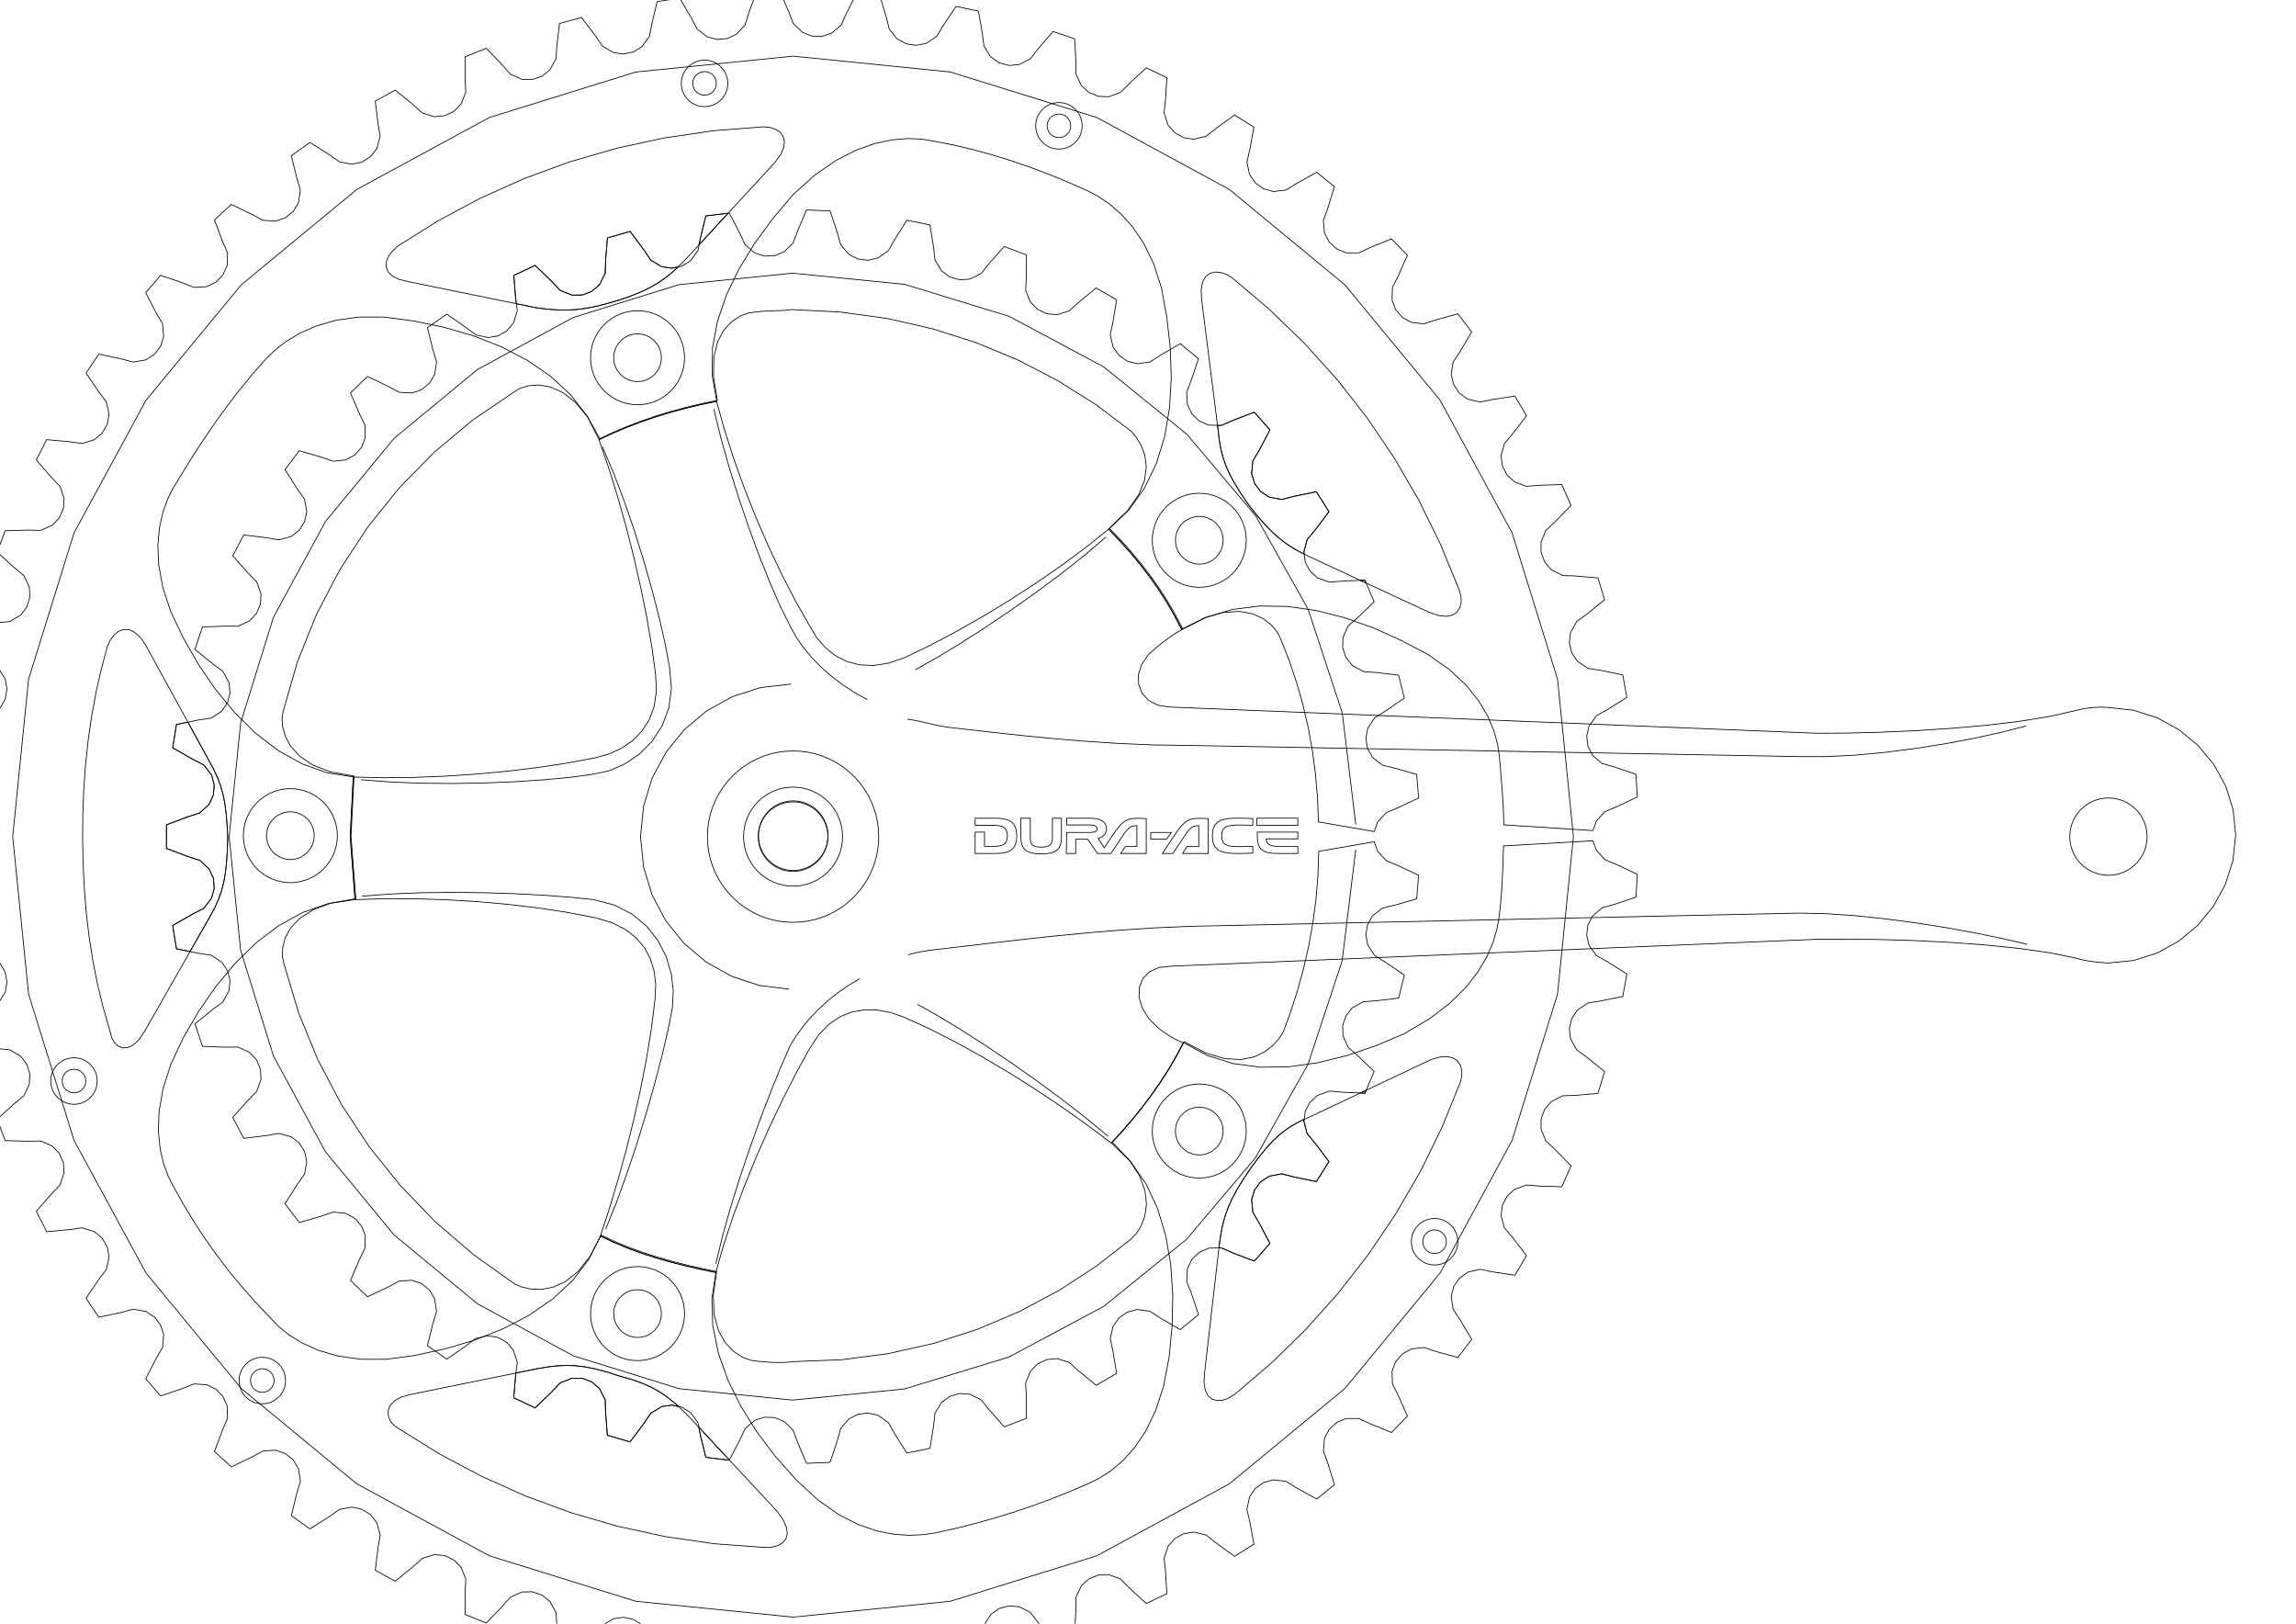 <svg xmlns="http://www.w3.org/2000/svg" width="297mm" height="210mm" viewBox="0 0 297 210"><g id="Ebene_x0020_1"><g id="_132896520"><polygon id="path21309" fill="none" stroke="#000" stroke-width=".1" points="170.584 110.107 170.486 113.218 170.233 116.289 169.835 119.313 169.301 122.282 168.641 125.19 167.865 128.029 166.98 130.792 165.997 133.472 165.997 133.472 165.482 134.279 164.694 135.176 163.613 136.027 162.222 136.693 160.501 137.035 158.431 136.915 155.993 136.194 153.17 134.733 153.17 134.733 152.226 136.523 151.199 138.276 150.097 139.986 148.933 141.648 147.717 143.256 146.459 144.807 145.169 146.294 143.859 147.712 143.859 147.712 146.021 149.952 147.396 152.059 148.113 154.004 148.302 155.755 148.091 157.282 147.611 158.555 146.991 159.541 146.359 160.212 146.359 160.212 141.827 163.749 136.982 166.899 131.848 169.633 126.446 171.923 120.8 173.743 114.932 175.064 108.865 175.86 102.621 176.102 102.621 176.102 102.035 176.167 101.459 176.205 100.891 176.219 100.33 176.213 99.773 176.191 99.221 176.158 98.672 176.116 98.124 176.071 98.124 176.071 97.164 175.94 96.049 175.528 94.897 174.786 93.825 173.666 92.951 172.12 92.393 170.102 92.268 167.562 92.694 164.452 92.694 164.452 90.721 164.042 88.766 163.594 86.835 163.101 84.934 162.557 83.071 161.955 81.252 161.289 79.483 160.553 77.771 159.738 77.771 159.738 76.319 162.499 74.75 164.467 73.13 165.757 71.526 166.484 70.004 166.764 68.631 166.712 67.472 166.442 66.595 166.071 66.595 166.071 61.245 162.259 56.297 158.004 51.782 153.332 47.729 148.273 44.169 142.853 41.131 137.1 38.647 131.043 36.745 124.71 36.745 124.71 36.539 123.769 36.556 122.614 36.879 121.335 37.593 120.021 38.78 118.764 40.526 117.652 42.912 116.777 46.024 116.228 46.024 116.228 45.947 115.216 45.87 114.203 45.792 113.191 45.715 112.178 45.638 111.165 45.56 110.153 45.483 109.14 45.405 108.128 45.405 108.128 45.454 107.158 45.503 106.189 45.552 105.219 45.601 104.25 45.65 103.28 45.699 102.311 45.748 101.341 45.796 100.372 45.796 100.372 42.766 99.836 40.444 98.94 38.746 97.789 37.586 96.492 36.88 95.156 36.543 93.888 36.489 92.796 36.633 91.987 36.633 91.987 38.479 85.582 40.946 79.446 43.993 73.623 47.579 68.154 51.663 63.085 56.204 58.458 61.16 54.315 66.491 50.701 66.491 50.701 67.263 50.229 68.347 49.89 69.674 49.792 71.176 50.045 72.786 50.756 74.436 52.037 76.057 53.994 77.582 56.737 77.582 56.737 79.3 55.932 81.071 55.18 82.895 54.481 84.77 53.835 86.698 53.242 88.678 52.702 90.711 52.216 92.796 51.782 92.796 51.782 92.292 48.703 92.343 46.192 92.833 44.2 93.646 42.68 94.667 41.583 95.781 40.86 96.871 40.465 97.823 40.347 97.823 40.347 98.409 40.281 98.986 40.239 99.559 40.213 100.129 40.194 100.699 40.176 101.271 40.149 101.849 40.107 102.435 40.041 102.435 40.041 108.68 40.354 114.752 41.189 120.628 42.521 126.286 44.324 131.704 46.574 136.859 49.245 141.729 52.312 146.293 55.749 146.293 55.749 146.956 56.526 147.598 57.568 148.086 58.857 148.285 60.373 148.061 62.097 147.28 64.01 145.807 66.092 143.507 68.324 143.507 68.324 144.936 69.816 146.293 71.328 147.578 72.868 148.793 74.446 149.938 76.071 151.017 77.753 152.029 79.499 152.975 81.321 152.975 81.321 155.791 79.917 158.233 79.21 160.312 79.074 162.041 79.387 163.43 80.024 164.491 80.862 165.234 81.777 165.673 82.645 165.673 82.645 166.77 85.443 167.728 88.286 168.546 91.175 169.226 94.109 169.766 97.088 170.166 100.113 170.428 103.183 170.55 106.299 177.76 107.546 178.212 106.306 179.323 105.093 180.843 104.464 182.077 103.881 183.503 103.206 183.257 100.162 180.43 99.347 178.829 98.97 177.537 97.951 176.893 96.799 176.681 95.496 176.928 94.2 177.83 92.825 179.229 91.959 181.653 90.291 180.922 87.326 178.001 86.975 176.36 86.859 174.922 86.061 174.101 85.027 173.683 83.776 173.718 82.456 174.388 80.954 175.631 79.876 177.755 77.84 176.558 75.031 173.618 75.153 171.98 75.302 170.433 74.744 169.457 73.856 168.843 72.688 168.666 71.38 169.087 69.789 170.14 68.526 171.911 66.176 170.278 63.595 167.396 64.187 165.803 64.597 164.186 64.295 163.08 63.574 162.288 62.519 161.903 61.257 162.063 59.62 162.9 58.203 164.271 55.6 162.246 53.314 159.496 54.361 157.989 55.021 156.345 54.982 155.138 54.449 154.186 53.535 153.604 52.35 153.499 50.708 154.098 49.176 155.034 46.387 152.668 44.455 150.122 45.93 148.74 46.823 147.111 47.048 145.834 46.715 144.748 45.966 143.984 44.89 143.617 43.286 143.962 41.678 144.438 38.774 141.793 37.247 139.516 39.111 138.296 40.214 136.724 40.698 135.41 40.575 134.218 40.009 133.291 39.069 132.672 37.545 132.754 35.903 132.758 32.96 129.902 31.877 127.954 34.082 126.927 35.367 125.453 36.097 124.136 36.185 122.868 35.818 121.803 35.04 120.947 33.635 120.765 32 120.297 29.095 117.305 28.484 115.736 30.973 114.927 32.406 113.59 33.363 112.304 33.661 110.994 33.502 109.817 32.905 108.747 31.655 108.306 30.071 107.378 27.279 104.326 27.156 103.176 29.864 102.608 31.408 101.441 32.567 100.22 33.068 98.902 33.121 97.645 32.72 96.388 31.659 95.698 30.166 94.334 27.558 91.302 27.927 90.602 30.784 90.289 32.399 89.323 33.731 88.198 34.421 86.905 34.685 85.6 34.491 84.189 33.644 83.268 32.281 81.504 29.927 78.57 30.777 78.338 33.71 78.288 35.354 77.548 36.823 76.548 37.685 75.315 38.153 73.995 38.17 72.467 37.561 71.339 36.364 69.22 34.323 66.461 35.632 66.702 38.564 66.916 40.195 66.422 41.764 65.573 42.775 64.43 43.435 63.131 43.664 61.525 43.308 60.22 42.307 57.801 40.632 55.287 42.367 55.995 45.223 56.468 46.798 56.232 48.426 55.557 49.56 54.534 50.395 53.288 50.829 51.646 50.735 50.197 49.956 47.541 48.692 45.338 50.807 46.495 53.513 47.215 54.991 47.243 56.636 46.758 57.864 45.883 58.852 44.723 59.481 43.087 59.651 41.532 59.115 38.707 58.292 36.872 60.734 38.448 63.219 39.396 64.563 39.687 66.182 39.406 67.471 38.7 68.587 37.656 69.394 36.069 69.825 34.448 69.545 31.527 69.186 30.108 71.89 32.062 74.09 33.213 75.265 33.76 76.816 33.69 78.134 33.172 79.348 32.271 80.312 30.773 80.992 29.128 80.976 26.188 81.09 25.221 83.987 27.503 85.845 28.828 86.82 29.616 88.263 29.758 89.576 29.442 90.857 28.707 91.953 27.338 92.865 25.712 93.112 22.828 93.697 22.338 96.712 24.888 98.179 26.352 98.929 27.362 100.227 27.712 101.5 27.606 102.815 27.057 104.015 25.851 105.134 24.286 105.639 21.533 106.679 21.533 109.733 24.286 110.773 25.851 111.278 27.057 112.398 27.606 113.597 27.712 114.913 27.362 116.185 26.352 117.483 24.888 118.233 22.338 119.701 22.828 122.716 25.712 123.3 27.338 123.548 28.707 124.459 29.442 125.555 29.758 126.837 29.616 128.149 28.828 129.592 27.503 130.567 25.221 132.425 26.188 135.322 29.128 135.437 30.773 135.42 32.271 136.1 33.172 137.064 33.69 138.278 33.76 139.596 33.213 141.147 32.062 142.322 30.108 144.522 31.527 147.226 34.448 146.868 36.069 146.588 37.656 147.019 38.7 147.826 39.406 148.941 39.687 150.23 39.396 151.849 38.448 153.194 36.872 155.678 38.707 158.12 41.532 157.298 43.087 156.761 44.723 156.932 45.883 157.561 46.758 158.549 47.243 159.776 47.215 161.421 46.495 162.9 45.338 165.605 47.541 167.721 50.197 166.456 51.646 165.677 53.288 165.583 54.534 166.018 55.557 166.852 56.232 167.986 56.468 169.614 55.995 171.19 55.287 174.045 57.801 175.78 60.22 174.106 61.525 173.104 63.131 172.748 64.43 172.978 65.573 173.637 66.422 174.648 66.916 176.217 66.702 177.848 66.461 180.78 69.22 182.09 71.339 180.049 72.467 178.851 73.995 178.242 75.315 178.26 76.548 178.728 77.548 179.589 78.288 181.058 78.338 182.703 78.57 185.636 81.504 186.485 83.268 184.131 84.189 182.768 85.6 181.922 86.905 181.727 88.198 181.991 89.323 182.682 90.289 184.013 90.602 185.628 91.302 188.486 94.334 188.854 95.698 186.247 96.388 184.754 97.645 183.692 98.902 183.291 100.22 183.344 101.441 183.845 102.608 185.004 103.176 186.548 104.326 189.257 107.378 189.134 108.306 186.341 108.747 184.757 109.817 183.508 110.994 182.91 112.304 182.751 113.59 183.05 114.927 184.007 115.736 185.439 117.305 187.928 120.297 187.317 120.765 184.412 120.947 182.778 121.803 181.373 122.868 180.594 124.136 180.227 125.453 180.316 126.927 181.046 127.954 182.33 129.902 184.535 132.758 183.452 132.754 180.51 132.672 178.867 133.291 177.343 134.218 176.404 135.41 175.838 136.724 175.714 138.296 176.198 139.516 177.301 141.793 179.165 144.438 177.638 143.962 174.735 143.617 173.126 143.984 171.523 144.748 170.447 145.834 169.697 147.111 169.364 148.74 169.59 150.122 170.483 152.668 171.957 155.034 170.026 154.098 167.236 153.499 165.704 153.604 164.062 154.186 162.878 155.138 161.964 156.345 161.43 157.989 161.391 159.496 162.051 162.246 163.098 164.271 160.812 162.9 158.209 162.063 156.793 161.903 155.156 162.288 153.893 163.08 152.838 164.186 152.118 165.803 151.816 167.396 152.225 170.278 152.818 171.911 150.236 170.14 147.887 169.087 146.623 168.666 145.033 168.843 143.725 169.457 142.556 170.433 141.668 171.98 141.111 173.618 141.259 176.558 141.382 177.755 138.572 175.631 136.537 174.388 135.458 173.718 133.956 173.683 132.637 174.101 131.385 174.922 130.351 176.36 129.553 178.001 129.437 180.922 129.087 181.653 126.121 179.229 124.453 177.83 123.588 176.928 122.212 176.681 120.916 176.893 119.613 177.537 118.462 178.829 117.443 180.43 117.065 183.257 116.251 183.503 113.206 180.843 111.948 179.323 111.319 178.212 110.106 177.76 108.866 170.584 110.107"/><g id="_tag_38_"><circle id="center_00" cx="102.587" cy="108.206" r="4.5" fill="none" stroke="#000" stroke-width=".1"/></g><polyline id="_178426088" fill="none" stroke="#000" stroke-width=".1" points="175.375 106.637 173.634 92.228 169.224 78.825 162.427 66.71 153.527 56.166 142.803 47.474 130.539 40.916 117.017 36.775 102.517 35.332 102.517 35.332 87.833 36.813 74.155 41.06 61.776 47.779 50.99 56.679 42.091 67.464 35.371 79.843 31.124 93.521 29.643 108.206 29.643 108.206 31.124 122.891 35.371 136.569 42.091 148.947 50.99 159.733 61.776 168.632 74.155 175.352 87.833 179.599 102.517 181.08 102.517 181.08 117.004 179.639 130.515 175.505 142.771 168.959 153.49 160.282 162.391 149.754 169.193 137.658 173.613 124.274 175.373 109.884"/></g><polygon id="path21395_6" fill="none" stroke="#000" stroke-width=".1" points="206.053 108.74 206.504 109.98 207.616 111.193 209.135 111.822 211.795 113.08 211.62 116.029 208.83 116.964 207.247 117.409 206 118.482 205.405 119.66 205.249 120.97 205.55 122.255 206.51 123.591 207.945 124.396 210.438 125.959 209.915 128.867 207.034 129.465 205.409 129.72 204.044 130.638 203.314 131.737 203.004 133.02 203.151 134.331 203.947 135.771 205.276 136.74 207.566 138.587 206.703 141.413 203.772 141.666 202.128 141.727 200.664 142.477 199.809 143.482 199.349 144.719 199.341 146.039 199.96 147.563 201.166 148.682 203.221 150.787 202.03 153.491 199.089 153.396 197.45 153.262 195.907 153.833 194.94 154.73 194.337 155.904 194.172 157.214 194.607 158.8 195.672 160.054 197.464 162.388 195.961 164.932 193.053 164.489 191.44 164.162 189.841 164.547 188.774 165.323 188.037 166.418 187.718 167.699 187.963 169.326 188.871 170.697 190.375 173.226 188.582 175.574 185.746 174.791 184.184 174.275 182.55 174.468 181.399 175.113 180.537 176.113 180.07 177.347 180.12 178.991 180.86 180.46 182.054 183.149 179.996 185.269 177.272 184.156 175.782 183.459 174.137 183.458 172.918 183.962 171.944 184.853 171.333 186.023 171.189 187.661 171.75 189.208 172.617 192.019 170.323 193.881 167.751 192.453 166.353 191.585 164.72 191.389 163.449 191.745 162.377 192.515 161.633 193.604 161.295 195.214 161.67 196.816 162.198 199.71 159.7 201.288 157.314 199.565 156.029 198.538 154.431 198.151 153.127 198.354 151.971 198.991 151.103 199.985 150.577 201.544 150.76 203.179 150.943 206.115 148.275 207.386 146.11 205.394 144.956 204.222 143.414 203.648 142.095 203.696 140.872 204.192 139.893 205.076 139.186 206.562 139.174 208.207 139.008 211.144 136.209 212.091 134.295 209.856 133.287 208.556 131.825 207.804 130.509 207.696 129.236 208.043 128.159 208.806 127.282 210.197 127.075 211.829 126.563 214.727 123.672 215.335 122.035 212.89 121.188 211.48 119.825 210.56 118.532 210.297 117.226 210.491 116.066 211.121 115.031 212.399 114.633 213.995 113.782 216.812 110.839 217.074 109.503 214.453 108.828 212.952 107.583 211.877 106.33 211.463 105.011 211.502 103.785 211.99 102.606 213.137 102.021 214.674 100.843 217.37 97.89 217.283 96.873 214.522 96.381 212.952 95.272 211.737 94.077 211.178 92.762 211.061 91.487 211.4 90.18 212.399 89.418 213.857 87.929 216.395 85.007 215.959 84.324 213.097 84.021 211.48 83.064 210.143 81.943 209.445 80.652 209.174 79.345 209.36 77.929 210.198 77 211.555 75.222 213.899 72.372 213.12 72.032 210.197 71.922 208.556 71.129 207.115 70.099 206.29 68.849 205.868 67.53 205.898 66.025 206.562 64.942 207.8 62.898 209.917 60.16 208.807 60.169 205.865 60.254 204.222 59.637 202.697 58.712 201.756 57.52 201.189 56.207 201.063 54.634 201.545 53.412 202.646 51.132 204.506 48.545 203.08 48.901 200.159 49.18 198.538 48.748 196.951 47.94 195.907 46.824 195.203 45.535 194.923 43.916 195.215 42.573 196.164 40.089 197.742 37.689 196.019 38.388 193.161 38.857 191.585 38.615 189.957 37.937 188.826 36.912 187.994 35.664 187.563 34.022 187.662 32.576 188.445 29.923 189.718 27.743 187.724 28.776 184.969 29.428 183.459 29.38 181.814 28.84 180.61 27.921 179.663 26.733 179.088 25.091 178.992 23.562 179.599 20.778 180.549 18.849 178.311 20.2 175.697 21.026 174.275 21.174 172.636 20.78 171.377 19.979 170.328 18.868 169.616 17.248 169.326 15.659 169.748 12.781 170.362 11.131 167.912 12.781 165.476 13.77 164.161 14.11 162.552 13.868 161.255 13.197 160.118 12.177 159.28 10.604 158.801 8.975 159.032 6.045 159.301 4.696 156.673 6.623 154.45 7.76 153.261 8.288 151.703 8.202 150.386 7.67 149.178 6.757 148.226 5.251 147.564 3.606 147.6 .665 147.521 -.364 144.752 1.813 142.772 3.082 141.726 3.791 140.242 3.861 138.924 3.475 137.662 2.681 136.607 1.264 135.772 -.373 135.614 -3.284 135.188 -3.978 132.316 -1.583 130.607 -.199 129.719 .681 128.329 .906 127.028 .672 125.729 .009 124.589 -1.3 123.592 -2.907 123.241 -5.747 122.474 -6.097 119.54 -3.516 118.127 -2.036 117.408 -.999 116.132 -.622 114.867 -.7 113.55 -1.224 112.338 -2.405 111.194 -3.959 110.655 -6.689 109.557 -6.689 106.603 -3.959 105.505 -2.405 104.966 -1.224 103.822 -.7 102.61 -.622 101.293 -.999 100.028 -2.036 98.752 -3.516 98.033 -6.097 96.62 -5.747 93.687 -2.907 92.919 -1.3 92.568 .009 91.571 .672 90.431 .906 89.132 .681 87.831 -.199 86.441 -1.583 85.553 -3.978 83.844 -3.284 80.972 -.373 80.546 1.264 80.388 2.681 79.553 3.475 78.499 3.861 77.236 3.791 75.918 3.082 74.434 1.813 73.388 -.364 71.408 .665 68.639 3.606 68.56 5.251 68.597 6.757 67.935 7.67 66.982 8.202 65.774 8.288 64.457 7.76 62.899 6.623 61.711 4.696 59.487 6.045 56.859 8.975 57.128 10.604 57.359 12.177 56.88 13.197 56.042 13.868 54.906 14.11 53.608 13.77 51.999 12.781 50.684 11.131 48.248 12.781 45.798 15.659 46.412 17.248 46.834 18.868 46.544 19.979 45.832 20.78 44.783 21.174 43.524 21.026 41.886 20.2 40.463 18.849 37.849 20.778 35.611 23.562 36.562 25.091 37.168 26.733 37.072 27.921 36.497 28.84 35.55 29.38 34.346 29.428 32.702 28.776 31.191 27.743 28.436 29.923 26.442 32.576 27.715 34.022 28.498 35.664 28.597 36.912 28.166 37.937 27.335 38.615 26.203 38.857 24.576 38.388 22.999 37.689 20.141 40.089 18.419 42.573 19.996 43.916 20.945 45.535 21.238 46.824 20.957 47.94 20.253 48.748 19.209 49.18 17.622 48.901 16.001 48.545 13.08 51.132 11.654 53.412 13.514 54.634 14.616 56.207 15.097 57.52 14.971 58.712 14.404 59.637 13.463 60.254 11.938 60.169 10.295 60.16 7.353 62.898 6.243 64.942 8.36 66.025 9.598 67.53 10.262 68.849 10.293 70.099 9.87 71.129 9.045 71.922 7.604 72.032 5.963 72.372 3.04 75.222 2.261 77 4.605 77.929 5.963 79.345 6.8 80.652 6.987 81.943 6.715 83.064 6.018 84.021 4.68 84.324 3.064 85.007 .202 87.929 -.235 89.418 2.303 90.18 3.761 91.487 4.76 92.762 5.1 94.077 4.982 95.272 4.423 96.381 3.208 96.873 1.638 97.89 -1.123 100.843 -1.21 102.021 1.486 102.606 3.024 103.785 4.17 105.011 4.658 106.33 4.697 107.583 4.283 108.828 3.208 109.503 1.708 110.839 -.914 113.782 -.651 114.633 2.165 115.031 3.761 116.066 5.039 117.226 5.669 118.532 5.864 119.825 5.6 121.188 4.68 122.035 3.27 123.672 .825 126.563 1.434 127.075 4.331 127.282 5.963 128.159 7.355 129.236 8.117 130.509 8.465 131.825 8.356 133.287 7.604 134.295 6.304 136.209 4.069 139.008 5.016 139.174 7.953 139.186 9.598 139.893 11.084 140.872 11.968 142.095 12.464 143.414 12.512 144.956 11.938 146.11 10.766 148.275 8.774 150.943 10.045 150.76 12.981 150.577 14.616 151.103 16.175 151.971 17.169 153.127 17.806 154.431 18.009 156.029 17.622 157.314 16.595 159.7 14.873 162.198 16.45 161.67 19.344 161.295 20.946 161.633 22.556 162.377 23.645 163.449 24.415 164.72 24.771 166.353 24.575 167.751 23.707 170.323 22.28 172.617 24.141 171.75 26.953 171.189 28.499 171.333 30.137 171.944 31.308 172.918 32.198 174.137 32.702 175.782 32.701 177.272 32.005 179.996 30.891 182.054 33.011 180.86 35.7 180.12 37.169 180.07 38.813 180.537 40.047 181.399 41.047 182.55 41.692 184.184 41.885 185.746 41.37 188.582 40.586 190.375 42.934 188.871 45.464 187.963 46.835 187.718 48.461 188.037 49.742 188.774 50.837 189.841 51.613 191.44 51.998 193.053 51.671 195.961 51.228 197.464 53.772 195.672 56.106 194.607 57.36 194.172 58.946 194.337 60.256 194.94 61.43 195.907 62.327 197.45 62.899 199.089 62.765 202.03 62.669 203.221 65.373 201.166 67.478 199.96 68.597 199.341 70.121 199.349 71.441 199.809 72.678 200.664 73.683 202.128 74.433 203.772 74.494 206.703 74.747 207.566 77.573 205.276 79.42 203.947 80.389 203.151 81.829 203.004 83.14 203.314 84.423 204.044 85.522 205.409 86.44 207.034 86.695 209.915 87.293 210.438 90.201 207.945 91.764 206.51 92.569 205.55 93.905 205.249 95.19 205.405 96.5 206 97.678 207.247 98.751 208.83 99.196 211.62 100.131 211.795 103.08 209.135 104.338 207.616 104.967 206.504 106.18 206.053 107.42 194.528 106.682 194.499 105.572 194.452 104.456 194.389 103.335 194.313 102.21 194.227 101.081 194.134 99.95 194.035 98.817 193.934 97.683 193.934 97.683 193.716 96.232 193.25 94.538 192.468 92.666 191.297 90.678 189.668 88.641 187.511 86.616 184.754 84.67 181.329 82.865 181.329 82.865 177.674 81.218 173.963 79.901 170.24 78.958 166.545 78.434 162.921 78.374 159.409 78.824 156.051 79.828 152.89 81.432 152.89 81.432 151.943 79.611 150.931 77.864 149.853 76.183 148.707 74.558 147.492 72.98 146.207 71.44 144.851 69.928 143.422 68.435 143.422 68.435 146.018 65.964 148.064 63.103 149.598 59.909 150.659 56.439 151.284 52.75 151.511 48.899 151.377 44.943 150.92 40.938 150.92 40.938 150.248 37.263 149.24 34.143 147.979 31.535 146.545 29.396 145.018 27.684 143.479 26.355 142.008 25.366 140.688 24.675 140.688 24.675 138.239 23.594 135.772 22.582 133.289 21.643 130.791 20.784 128.283 20.008 125.766 19.322 123.243 18.731 120.717 18.24 120.717 18.24 119.244 17.995 117.463 17.918 115.415 18.084 113.139 18.568 110.675 19.446 108.065 20.794 105.348 22.687 102.565 25.2 102.565 25.2 99.956 28.282 97.611 31.482 95.595 34.775 93.972 38.142 92.808 41.559 92.166 45.004 92.112 48.457 92.711 51.894 92.711 51.894 90.626 52.327 88.593 52.814 86.613 53.354 84.685 53.946 82.809 54.592 80.986 55.292 79.215 56.044 77.496 56.849 77.496 56.849 75.916 53.769 73.791 51.036 71.188 48.642 68.178 46.58 64.828 44.843 61.207 43.422 57.384 42.311 53.427 41.502 53.427 41.502 49.68 41.002 46.351 41.009 43.428 41.428 40.898 42.161 38.753 43.113 36.979 44.188 35.566 45.289 34.503 46.32 34.503 46.32 32.759 48.278 31.093 50.293 29.498 52.359 27.967 54.469 26.493 56.616 25.071 58.794 23.694 60.996 22.354 63.215 22.354 63.215 21.679 64.563 21.076 66.242 20.628 68.24 20.42 70.539 20.538 73.125 21.065 75.983 22.085 79.097 23.683 82.453 23.683 82.453 25.686 85.961 27.936 89.245 30.417 92.238 33.114 94.873 36.008 97.082 39.083 98.798 42.323 99.955 45.711 100.483 45.711 100.483 45.662 101.453 45.613 102.422 45.564 103.392 45.516 104.361 45.467 105.331 45.418 106.3 45.369 107.27 45.32 108.239 45.32 108.239 45.397 109.252 45.475 110.264 45.552 111.277 45.63 112.29 45.707 113.302 45.784 114.315 45.862 115.327 45.939 116.34 45.939 116.34 42.447 116.863 39.146 118.015 36.041 119.727 33.138 121.93 30.443 124.557 27.962 127.538 25.7 130.805 23.664 134.29 23.664 134.29 22.07 137.729 21.07 140.896 20.574 143.776 20.488 146.356 20.72 148.622 21.179 150.56 21.772 152.156 22.407 153.397 22.407 153.397 23.73 155.768 25.119 158.061 26.578 160.28 28.108 162.432 29.712 164.52 31.393 166.552 33.154 168.531 34.996 170.463 34.996 170.463 35.975 171.503 37.328 172.608 39.061 173.685 41.18 174.638 43.69 175.372 46.597 175.793 49.908 175.805 53.629 175.314 53.629 175.314 57.629 174.444 61.48 173.29 65.115 171.842 68.465 170.089 71.465 168.024 74.046 165.635 76.142 162.914 77.686 159.85 77.686 159.85 79.397 160.664 81.166 161.401 82.986 162.067 84.849 162.669 86.749 163.212 88.681 163.705 90.636 164.153 92.609 164.564 92.609 164.564 92.085 167.974 92.205 171.446 92.907 174.94 94.129 178.419 95.811 181.842 97.89 185.172 100.305 188.37 102.993 191.397 102.993 191.397 105.764 193.961 108.446 195.857 111.008 197.174 113.419 198.005 115.649 198.438 117.665 198.566 119.438 198.479 120.937 198.267 120.937 198.267 123.507 197.7 126.062 197.062 128.596 196.356 131.104 195.583 133.581 194.746 136.021 193.849 138.42 192.893 140.772 191.882 140.772 191.882 142.166 191.209 143.68 190.238 145.241 188.923 146.778 187.215 148.216 185.07 149.486 182.439 150.514 179.277 151.229 175.538 151.229 175.538 151.62 171.492 151.703 167.487 151.442 163.585 150.803 159.848 149.752 156.341 148.253 153.126 146.272 150.266 143.774 147.824 143.774 147.824 145.084 146.406 146.373 144.919 147.631 143.368 148.848 141.759 150.012 140.097 151.113 138.387 152.141 136.635 153.084 134.845 153.084 134.845 156.191 136.515 159.521 137.556 163.028 138.024 166.669 137.974 170.396 137.461 174.167 136.54 177.934 135.265 181.654 133.692 181.654 133.692 184.914 131.762 187.547 129.75 189.619 127.705 191.196 125.676 192.346 123.713 193.136 121.865 193.632 120.18 193.901 118.709 193.901 118.709 194.041 117.537 194.153 116.376 194.242 115.222 194.312 114.071 194.367 112.919 194.412 111.76 194.451 110.591 194.489 109.408 206.053 108.74"/><polyline id="_new_3_1" fill="none" stroke="#000" stroke-width=".1" points="203.531 108.206 201.48 87.865 195.597 68.918 186.289 51.772 173.962 36.831 159.022 24.504 141.875 15.196 122.928 9.313 102.587 7.262 102.587 7.262 82.246 9.313 63.299 15.196 46.152 24.504 31.212 36.831 18.885 51.771 9.577 68.918 3.694 87.865 1.643 108.206 1.643 108.206 3.694 128.547 9.577 147.494 18.885 164.641 31.212 179.581 46.152 191.908 63.299 201.216 82.246 207.099 102.587 209.15 102.587 209.15 122.928 207.099 141.875 201.216 159.021 191.908 173.962 179.581 186.289 164.641 195.597 147.494 201.48 128.547 203.531 108.206"/><polygon id="path21395_7" fill="none" stroke="#000" stroke-width=".1" points="13.892 83.622 14.258 82.803 14.739 82.138 15.313 81.663 15.96 81.415 16.657 81.431 17.384 81.748 18.119 82.403 18.841 83.431 26.948 98.217 27.59 99.395 28.111 100.504 28.523 101.594 28.842 102.714 29.081 103.912 29.255 105.238 29.378 106.74 29.463 108.467 29.463 108.467 29.396 110.16 29.296 111.644 29.146 112.961 28.932 114.156 28.64 115.271 28.255 116.349 27.761 117.435 27.145 118.571 18.722 133.356 17.986 134.448 17.248 135.148 16.533 135.495 15.867 135.529 15.278 135.289 14.79 134.815 14.43 134.147 14.224 133.325 14.224 133.325 13.347 130.314 12.611 127.28 12.006 124.221 11.525 121.134 11.16 118.016 10.904 114.864 10.748 111.677 10.685 108.45 10.685 108.45 10.713 105.219 10.84 102.022 11.069 98.86 11.405 95.735 11.852 92.646 12.412 89.597 13.091 86.589 13.892 83.622"/><polygon id="path21395_8" fill="none" stroke="#000" stroke-width=".1" points="98.885 200.139 99.806 200.104 100.603 199.904 101.235 199.541 101.661 199.02 101.841 198.345 101.733 197.519 101.297 196.545 100.491 195.428 89.218 183.318 88.211 182.323 87.254 181.451 86.305 180.687 85.319 180.016 84.254 179.424 83.065 178.896 81.711 178.416 80.147 177.971 80.147 177.971 78.488 177.441 77.015 177.049 75.684 176.785 74.449 176.638 73.266 176.597 72.091 176.65 70.878 176.788 69.583 176.999 53.031 180.37 51.854 180.703 51.01 181.184 50.474 181.77 50.22 182.417 50.224 183.082 50.462 183.721 50.909 184.29 51.539 184.745 51.539 184.745 56.811 188.021 62.295 190.937 67.975 193.48 73.841 195.638 79.877 197.395 86.072 198.74 92.412 199.659 98.885 200.139"/><polygon id="path21395_9" fill="none" stroke="#000" stroke-width=".1" points="159.388 35.936 158.682 35.503 157.94 35.243 157.209 35.18 156.539 35.34 155.978 35.749 155.574 36.432 155.376 37.414 155.434 38.72 157.566 55.601 157.708 56.852 157.911 58.014 158.194 59.124 158.574 60.218 159.07 61.335 159.7 62.51 160.483 63.782 161.435 65.186 161.435 65.186 162.549 66.591 163.57 67.775 164.532 68.771 165.467 69.613 166.408 70.334 167.389 70.967 168.44 71.545 169.596 72.101 184.84 79.178 186.072 79.605 187.08 79.719 187.872 79.565 188.452 79.189 188.829 78.638 189.007 77.958 188.994 77.194 188.795 76.394 188.795 76.394 186.334 70.395 183.51 64.66 180.331 59.191 176.805 53.991 172.94 49.063 168.743 44.409 164.223 40.033 159.388 35.936"/><polygon id="path21395_10" fill="none" stroke="#000" stroke-width=".1" points="188.919 139.927 189.092 139.166 189.089 138.429 188.904 137.762 188.53 137.211 187.96 136.822 187.187 136.641 186.203 136.715 185.004 137.088 169.773 144.292 168.546 144.832 167.461 145.394 166.48 146.009 165.568 146.709 164.687 147.525 163.799 148.489 162.867 149.632 161.856 150.985 161.856 150.985 160.851 152.482 160.034 153.815 159.381 155.027 158.869 156.165 158.472 157.271 158.168 158.391 157.932 159.57 157.74 160.852 155.826 177.48 155.742 178.795 155.903 179.802 156.27 180.517 156.8 180.959 157.454 181.143 158.189 181.086 158.965 180.805 159.742 180.318 159.742 180.318 164.457 176.296 168.917 171.936 173.097 167.26 176.972 162.291 180.517 157.051 183.707 151.563 186.516 145.847 188.919 139.927"/><polygon id="path21395_11" fill="none" stroke="#000" stroke-width=".1" points="51.469 31.818 50.785 32.44 50.281 33.115 49.99 33.81 49.946 34.493 50.182 35.129 50.73 35.688 51.625 36.135 52.899 36.439 69.405 39.813 70.697 39.968 71.907 40.068 73.077 40.102 74.253 40.058 75.476 39.925 76.79 39.691 78.24 39.344 79.869 38.874 79.869 38.874 81.486 38.329 82.895 37.763 84.13 37.163 85.226 36.521 86.217 35.825 87.137 35.065 88.021 34.231 88.903 33.313 100.232 21.022 100.979 19.99 101.377 19.077 101.469 18.288 101.296 17.629 100.901 17.105 100.325 16.722 99.612 16.486 98.802 16.402 98.802 16.402 92.291 16.909 85.926 17.84 79.719 19.186 73.682 20.938 67.826 23.086 62.164 25.621 56.708 28.535 51.469 31.818"/><polygon id="path21395_20_1" fill="none" stroke="#000" stroke-width=".1" points="77.475 56.866 79.193 56.06 80.964 55.308 82.787 54.609 84.663 53.963 86.591 53.37 88.571 52.831 90.604 52.344 92.689 51.911 92.689 51.911 93.698 55.539 94.899 59.286 96.267 63.089 97.772 66.887 99.389 70.617 101.09 74.217 102.847 77.625 104.634 80.779 104.634 80.779 105.57 82.362 106.706 83.705 108.032 84.777 109.535 85.55 111.203 85.991 113.026 86.071 114.991 85.759 117.086 85.025 117.086 85.025 120.344 83.452 123.733 81.663 127.192 79.695 130.659 77.585 134.074 75.369 137.377 73.084 140.506 70.766 143.4 68.452 143.4 68.452 144.829 69.945 146.186 71.456 147.471 72.997 148.685 74.575 149.831 76.2 150.909 77.881 151.921 79.628 152.868 81.449 152.868 81.449 152.525 81.63 152.172 81.839 151.811 82.072 151.443 82.324 151.07 82.592 150.692 82.872 150.312 83.16 149.931 83.452 149.931 83.452 148.542 84.657 147.659 85.965 147.254 87.294 147.296 88.564 147.754 89.695 148.601 90.606 149.805 91.217 151.338 91.446 235.086 94.835 238.776 94.817 242.976 94.713 247.497 94.517 252.154 94.221 256.759 93.82 261.125 93.306 265.064 92.674 268.39 91.916 268.39 91.916 268.87 91.798 269.376 91.694 269.902 91.606 270.445 91.536 270.998 91.488 271.556 91.463 272.114 91.465 272.666 91.495 272.666 91.495 275.962 91.854 279.052 92.84 281.865 94.381 284.327 96.411 286.364 98.859 287.903 101.657 288.871 104.736 289.194 108.026 289.194 108.026 288.835 111.322 287.85 114.412 286.308 117.225 284.279 119.687 281.83 121.724 279.032 123.263 275.954 124.231 272.663 124.555 272.663 124.555 272.116 124.508 271.574 124.459 271.043 124.405 270.528 124.343 270.034 124.27 269.566 124.185 269.13 124.084 268.731 123.965 268.731 123.965 265.285 123.254 261.287 122.676 256.904 122.223 252.301 121.884 247.644 121.649 243.1 121.511 238.835 121.459 235.015 121.483 151.556 124.956 149.929 125.127 148.68 125.695 147.825 126.583 147.377 127.71 147.349 128.999 147.756 130.369 148.61 131.743 149.926 133.041 149.926 133.041 150.277 133.3 150.652 133.564 151.046 133.825 151.451 134.078 151.863 134.314 152.273 134.528 152.675 134.713 153.063 134.862 153.063 134.862 152.119 136.652 151.091 138.404 149.99 140.114 148.826 141.776 147.61 143.385 146.352 144.935 145.062 146.422 143.752 147.841 143.752 147.841 140.736 145.566 137.513 143.277 134.14 141.017 130.673 138.826 127.167 136.745 123.681 134.815 120.27 133.079 116.99 131.577 116.99 131.577 115.264 130.974 113.548 130.638 111.864 130.595 110.234 130.87 108.681 131.488 107.228 132.474 105.895 133.854 104.706 135.652 104.706 135.652 102.944 138.861 101.184 142.312 99.46 145.942 97.805 149.689 96.256 153.489 94.847 157.28 93.612 160.998 92.587 164.58 92.587 164.58 90.614 164.17 88.659 163.722 86.728 163.229 84.827 162.685 82.964 162.084 81.144 161.418 79.375 160.681 77.664 159.867 77.664 159.867 78.851 156.231 79.989 152.43 81.059 148.517 82.042 144.548 82.92 140.579 83.674 136.664 84.285 132.858 84.734 129.218 84.734 129.218 84.819 127.367 84.622 125.623 84.134 124.008 83.347 122.546 82.253 121.262 80.843 120.178 79.111 119.319 77.048 118.708 77.048 118.708 73.491 118.02 69.692 117.438 65.722 116.965 61.658 116.606 57.571 116.362 53.536 116.237 49.627 116.234 45.917 116.356 45.917 116.356 45.84 115.344 45.762 114.331 45.685 113.319 45.608 112.306 45.53 111.294 45.453 110.281 45.376 109.269 45.298 108.256 45.298 108.256 45.347 107.287 45.396 106.317 45.445 105.348 45.494 104.378 45.543 103.409 45.592 102.439 45.64 101.47 45.689 100.5 45.689 100.5 49.541 100.586 53.546 100.544 57.636 100.381 61.744 100.105 65.799 99.723 69.733 99.243 73.478 98.672 76.966 98.017 76.966 98.017 78.728 97.528 80.353 96.795 81.798 95.815 83.02 94.587 83.974 93.11 84.618 91.381 84.908 89.4 84.8 87.164 84.8 87.164 84.316 83.647 83.673 79.9 82.888 75.999 81.98 72.021 80.967 68.042 79.867 64.139 78.696 60.388 77.475 56.866"/><polygon id="path21395_20" fill="none" stroke="#000" stroke-width=".1" points="45.689 100.5 45.689 100.5 45.689 100.5"/><polyline id="path21452_1" fill="none" stroke="#000" stroke-width=".1" points="117.496 123.485 118.139 123.299 118.797 123.148 119.462 123.026 120.128 122.927 120.789 122.843 121.438 122.769 122.069 122.697 122.674 122.621 122.674 122.621 125.431 122.302 128.672 121.919 132.322 121.499 136.305 121.07 140.546 120.659 144.97 120.292 149.502 119.997 154.066 119.801 232.789 118.095 236.213 118.172 239.92 118.425 243.806 118.827 247.764 119.351 251.69 119.969 255.479 120.655 259.025 121.382 262.223 122.122"/><polygon id="path21452" fill="none" stroke="#000" stroke-width=".1" points="117.496 123.485 117.496 123.485 117.496 123.485"/><polyline id="path21458_1" fill="none" stroke="#000" stroke-width=".1" points="117.368 93.011 118.037 93.114 118.698 93.241 119.354 93.384 120.007 93.535 120.66 93.685 121.316 93.828 121.977 93.956 122.646 94.059 122.646 94.059 125.361 94.368 128.567 94.734 132.187 95.127 136.143 95.516 140.358 95.869 144.754 96.157 149.253 96.347 153.777 96.411 232.929 97.855 236.311 97.857 239.979 97.665 243.828 97.306 247.751 96.805 251.643 96.188 255.399 95.481 258.913 94.708 262.079 93.896"/><polygon id="path21458" fill="none" stroke="#000" stroke-width=".1" points="117.368 93.011 117.368 93.011 117.368 93.011"/><polygon id="path17730_1" fill="none" stroke="#000" stroke-width=".1" points="150.893 108.539 151.524 107.665 148.854 107.665 148.854 108.539 150.893 108.539"/><polygon id="path17730_2" fill="none" stroke="#000" stroke-width=".1" points="158.028 108.102 158.076 108.596 158.228 108.963 158.497 109.219 158.896 109.382 159.438 109.471 160.137 109.501 161.006 109.492 162.057 109.461 162.057 110.335 160.828 110.38 159.764 110.389 158.863 110.332 158.125 110.183 157.552 109.913 157.142 109.495 156.897 108.901 156.815 108.102 156.815 108.102 156.897 107.303 157.142 106.709 157.552 106.291 158.125 106.021 158.863 105.872 159.764 105.815 160.828 105.824 162.057 105.869 162.057 106.743 161.006 106.712 160.137 106.703 159.438 106.734 158.896 106.822 158.497 106.985 158.228 107.241 158.076 107.608 158.028 108.102"/><polygon id="path17730_3" fill="none" stroke="#000" stroke-width=".1" points="134.681 110.432 135.365 110.404 135.93 110.317 136.385 110.166 136.738 109.947 136.998 109.655 137.173 109.285 137.271 108.834 137.302 108.296 137.302 105.821 136.137 105.821 136.137 108.393 136.121 108.68 136.067 108.924 135.971 109.125 135.828 109.285 135.632 109.407 135.38 109.492 135.064 109.542 134.681 109.558 134.681 109.558 134.3 109.542 133.99 109.492 133.745 109.407 133.559 109.285 133.425 109.125 133.336 108.924 133.288 108.68 133.274 108.393 133.274 105.821 132.06 105.821 132.06 108.296 132.093 108.834 132.197 109.285 132.377 109.655 132.642 109.947 132.999 110.166 133.452 110.317 134.011 110.404 134.681 110.432"/><polygon id="path17730_4" fill="none" stroke="#000" stroke-width=".1" points="126.138 110.383 126.221 110.383 126.445 110.383 126.773 110.383 127.17 110.383 127.598 110.383 128.022 110.383 128.405 110.383 128.711 110.383 128.711 110.383 129.361 110.361 129.929 110.286 130.412 110.148 130.81 109.934 131.122 109.634 131.346 109.237 131.481 108.73 131.526 108.102 131.526 108.102 131.481 107.488 131.346 106.988 131.122 106.591 130.81 106.288 130.412 106.069 129.929 105.925 129.361 105.845 128.711 105.821 128.711 105.821 128.405 105.821 128.022 105.821 127.598 105.821 127.17 105.821 126.773 105.821 126.445 105.821 126.221 105.821 126.138 105.821 126.138 106.743 126.215 106.743 126.421 106.743 126.724 106.743 127.091 106.743 127.487 106.743 127.879 106.743 128.233 106.743 128.517 106.743 128.517 106.743 128.9 106.754 129.248 106.792 129.554 106.866 129.815 106.986 130.026 107.16 130.182 107.398 130.279 107.709 130.313 108.102 130.313 108.102 130.279 108.495 130.182 108.806 130.026 109.044 129.815 109.219 129.554 109.338 129.248 109.413 128.9 109.451 128.517 109.461 128.517 109.461 128.355 109.461 128.171 109.461 127.977 109.461 127.789 109.461 127.618 109.461 127.479 109.461 127.386 109.461 127.352 109.461 127.352 107.617 126.138 107.617 126.138 110.383"/><polygon id="path17730_5" fill="none" stroke="#000" stroke-width=".1" points="150.359 110.383 151.718 110.383 152.457 109.267 153.026 108.409 153.465 107.775 153.811 107.332 154.106 107.045 154.387 106.882 154.695 106.809 155.067 106.792 155.067 109.461 153.563 109.461 152.98 110.383 156.281 110.383 156.281 105.869 155.232 105.834 154.434 105.872 153.806 106.031 153.265 106.361 152.732 106.912 152.124 107.733 151.36 108.873 150.359 110.383"/><polygon id="path17730_6" fill="none" stroke="#000" stroke-width=".1" points="143.709 110.383 144.448 109.267 145.018 108.409 145.456 107.775 145.803 107.332 146.097 107.045 146.378 106.882 146.686 106.809 147.059 106.792 147.059 109.461 145.602 109.461 144.971 110.383 148.272 110.383 148.272 105.869 147.28 105.833 146.515 105.86 145.908 105.992 145.39 106.27 144.893 106.734 144.347 107.426 143.684 108.386 142.836 109.655 142.059 108.442 142.286 108.36 142.492 108.258 142.674 108.136 142.83 107.993 142.955 107.827 143.049 107.636 143.107 107.421 143.127 107.18 143.127 107.18 143.087 106.843 142.97 106.558 142.781 106.323 142.526 106.136 142.21 105.995 141.837 105.897 141.413 105.839 140.943 105.821 140.943 105.821 140.425 105.821 139.907 105.821 139.408 105.821 138.952 105.821 138.56 105.821 138.253 105.821 138.053 105.821 137.982 105.821 137.982 106.695 138.061 106.695 138.278 106.695 138.604 106.695 139.007 106.695 139.458 106.695 139.927 106.695 140.383 106.695 140.797 106.695 140.797 106.695 141.026 106.697 141.238 106.709 141.427 106.733 141.592 106.773 141.726 106.834 141.828 106.92 141.891 107.034 141.913 107.18 141.913 107.18 141.891 107.326 141.828 107.44 141.726 107.525 141.592 107.586 141.427 107.627 141.238 107.651 141.026 107.662 140.797 107.665 140.797 107.665 140.369 107.665 139.907 107.665 139.437 107.665 138.989 107.665 138.591 107.665 138.271 107.665 138.059 107.665 137.982 107.665 137.933 110.383 139.147 110.383 139.147 108.539 140.7 108.539 141.962 110.383 143.709 110.383"/><polygon id="path17730_7" fill="none" stroke="#000" stroke-width=".1" points="167.882 105.821 167.882 106.743 162.591 106.743 162.591 105.821 167.882 105.821"/><polygon id="path17730" fill="none" stroke="#000" stroke-width=".1" points="162.639 107.617 162.639 108.248 162.67 108.785 162.769 109.237 162.944 109.606 163.204 109.898 163.557 110.117 164.011 110.268 164.576 110.355 165.261 110.383 167.882 110.383 167.882 109.461 165.406 109.461 165.031 109.449 164.705 109.412 164.43 109.346 164.205 109.249 164.03 109.118 163.904 108.949 163.829 108.741 163.804 108.49 167.882 108.49 167.882 107.617 162.639 107.617"/><polyline id="path21355_1" fill="none" stroke="#000" stroke-width=".1" points="78.345 158.972 79.718 155.572 81.072 151.854 82.374 147.95 83.593 143.996 84.695 140.126 85.648 136.473 86.419 133.173 86.976 130.358 86.976 130.358 87.095 128.159 86.829 125.917 86.17 123.717 85.11 121.645 83.643 119.785 81.762 118.225 79.459 117.05 76.727 116.344 76.727 116.344 73.857 116.047 70.476 115.791 66.715 115.591 62.706 115.46 58.58 115.413 54.469 115.463 50.505 115.625 46.82 115.913"/><polygon id="path21355" fill="none" stroke="#000" stroke-width=".1" points="78.345 158.972 78.345 158.972 78.345 158.972"/><polyline id="path21367_1" fill="none" stroke="#000" stroke-width=".1" points="143.309 146.939 140.413 144.548 137.247 142.095 133.921 139.649 130.543 137.279 127.221 135.051 124.066 133.033 121.185 131.294 118.689 129.902"/><polygon id="path21367" fill="none" stroke="#000" stroke-width=".1" points="143.309 146.939 143.309 146.939 143.309 146.939"/><polyline id="path21373_1" fill="none" stroke="#000" stroke-width=".1" points="143.056 69.462 140.248 71.852 137.153 74.293 133.876 76.726 130.522 79.088 127.196 81.319 124.001 83.357 121.042 85.14 118.424 86.609"/><polygon id="path21373" fill="none" stroke="#000" stroke-width=".1" points="143.056 69.462 143.056 69.462 143.056 69.462"/><polyline id="path21450_1" fill="none" stroke="#000" stroke-width=".1" points="92.595 163.456 93.454 159.897 94.517 156.116 95.73 152.229 97.042 148.348 98.401 144.59 99.754 141.067 101.049 137.894 102.235 135.186 102.235 135.186 102.971 134.012 103.813 132.848 104.763 131.703 105.823 130.586 106.992 129.507 108.274 128.475 109.669 127.5 111.177 126.589"/><polygon id="path21450" fill="none" stroke="#000" stroke-width=".1" points="92.595 163.456 92.595 163.456 92.595 163.456"/><polyline id="path21456_1" fill="none" stroke="#000" stroke-width=".1" points="92.345 52.92 93.234 56.569 94.317 60.425 95.547 64.367 96.877 68.272 98.261 72.019 99.653 75.488 101.004 78.555 102.27 81.1 102.27 81.1 103.023 82.447 103.942 83.771 105.014 85.06 106.226 86.299 107.565 87.477 109.018 88.578 110.572 89.591 112.213 90.501"/><polygon id="path21456" fill="none" stroke="#000" stroke-width=".1" points="92.345 52.92 92.345 52.92 92.345 52.92"/><circle id="_tag_39_" cx="102.588" cy="108.206" r="11.078" fill="none" stroke="#000" stroke-width=".1"/><circle id="_tag_40_" cx="102.588" cy="108.206" r="6.404" fill="none" stroke="#000" stroke-width=".1"/><polyline id="_new_6_1" fill="none" stroke="#000" stroke-width=".1" points="102.078 127.933 98.191 127.448 94.577 126.245 91.31 124.401 88.468 121.991 86.126 119.09 84.359 115.776 83.243 112.122 82.854 108.206 82.854 108.206 83.249 104.26 84.382 100.582 86.175 97.248 88.551 94.338 91.432 91.928 94.741 90.095 98.401 88.919 102.332 88.475"/><circle id="_tag_41_" cx="272.739" cy="108.206" r="5" fill="none" stroke="#000" stroke-width=".1"/><circle id="center_00_21" cx="102.605" cy="108.08" r="4.5" fill="none" stroke="#000" stroke-width=".1"/><g id="_178114320"><g id="_tag_42_"><circle id="_173709816" cx="33.931" cy="178.552" r="3.007" fill="none" stroke="#000" stroke-width=".1"/><circle id="_172006040" cx="33.931" cy="178.552" r="1.526" fill="none" stroke="#000" stroke-width=".1"/></g><g id="_tag_43_"><circle id="_132036080" cx="9.569" cy="139.814" r="3.007" fill="none" stroke="#000" stroke-width=".1"/><circle id="_132723800" cx="9.569" cy="139.814" r="1.526" fill="none" stroke="#000" stroke-width=".1"/></g><g id="_tag_44_"><circle id="_133756408" cx="185.571" cy="160.597" r="3.007" fill="none" stroke="#000" stroke-width=".1"/><circle id="_174445448" cx="185.571" cy="160.597" r="1.526" fill="none" stroke="#000" stroke-width=".1"/></g><g id="_tag_45_"><circle id="_131879848" cx="91.138" cy="10.784" r="3.007" fill="none" stroke="#000" stroke-width=".1"/><circle id="_132834368" cx="91.138" cy="10.784" r="1.526" fill="none" stroke="#000" stroke-width=".1"/></g><g id="_tag_46_"><circle id="_174903064" cx="136.978" cy="16.272" r="3.007" fill="none" stroke="#000" stroke-width=".1"/><circle id="_184206656" cx="136.978" cy="16.272" r="1.526" fill="none" stroke="#000" stroke-width=".1"/></g></g><g id="_182407672"><g id="_tag_47_"><circle id="_131652144" cx="155.134" cy="69.877" r="6.079" fill="none" stroke="#000" stroke-width=".1"/><circle id="_180678144" cx="155.134" cy="69.877" r="3.084" fill="none" stroke="#000" stroke-width=".1"/></g><g id="_tag_48_"><circle id="_173567936" cx="37.559" cy="108.08" r="6.079" fill="none" stroke="#000" stroke-width=".1"/><circle id="_182687808" cx="37.559" cy="108.08" r="3.084" fill="none" stroke="#000" stroke-width=".1"/></g><g id="_tag_49_"><circle id="_173840792" cx="82.469" cy="46.267" r="6.079" fill="none" stroke="#000" stroke-width=".1"/><circle id="_200327432" cx="82.469" cy="46.267" r="3.084" fill="none" stroke="#000" stroke-width=".1"/></g><g id="_tag_50_"><circle id="_174397248" cx="82.469" cy="169.892" r="6.079" fill="none" stroke="#000" stroke-width=".1"/><circle id="_184082488" cx="82.469" cy="169.892" r="3.084" fill="none" stroke="#000" stroke-width=".1"/></g><g id="_tag_51_"><circle id="_179220672" cx="155.133" cy="146.282" r="6.079" fill="none" stroke="#000" stroke-width=".1"/><circle id="_176711344" cx="155.133" cy="146.282" r="3.084" fill="none" stroke="#000" stroke-width=".1"/></g></g><polyline id="path21389" fill="none" stroke="#000" stroke-width=".1" points="46.699 100.844 50.417 101.135 54.405 101.294 58.531 101.333 62.663 101.263 66.669 101.098 70.418 100.849 73.777 100.529 76.614 100.15 76.614 100.15 78.786 99.686 80.858 98.792 82.748 97.501 84.374 95.847 85.655 93.864 86.509 91.585 86.853 89.045 86.605 86.276 86.605 86.276 86.081 83.459 85.338 80.162 84.405 76.519 83.311 72.662 82.087 68.725 80.76 64.842 79.361 61.145 77.919 57.768"/><g id="_183484240"><polygon id="path21309_33_1" fill="none" stroke="#000" stroke-width=".1" points="157.677 161.399 157.989 161.392 159.496 162.052 162.245 163.099 164.271 160.813 162.9 158.209 162.063 156.793 161.903 155.156 162.287 153.893 163.08 152.838 164.186 152.118 165.803 151.816 167.396 152.226 170.278 152.818 171.91 150.237 170.14 147.887 169.087 146.623 168.666 145.033 168.703 144.758 167.714 145.253 166.816 145.785 165.982 146.375 165.186 147.046 164.401 147.82 163.603 148.72 162.763 149.768 161.856 150.985 161.856 150.985 160.851 152.482 160.034 153.815 159.381 155.028 158.869 156.165 158.472 157.271 158.168 158.391 157.932 159.57 157.74 160.852 157.677 161.399"/><polygon id="path21309_33" fill="none" stroke="#000" stroke-width=".1" points="175.977 141.358 176.558 141.382 176.717 141.008 175.977 141.358"/><polygon id="path21309_34_1" fill="none" stroke="#000" stroke-width=".1" points="176.718 75.407 176.557 75.031 175.96 75.055 176.718 75.407"/><polygon id="path21309_34" fill="none" stroke="#000" stroke-width=".1" points="168.706 71.679 168.666 71.38 169.086 69.79 170.139 68.526 171.91 66.176 170.278 63.595 167.396 64.187 165.803 64.597 164.186 64.295 163.08 63.575 162.287 62.52 161.903 61.257 162.063 59.62 162.9 58.204 164.27 55.6 162.245 53.314 159.495 54.361 157.989 55.021 157.491 55.009 157.566 55.601 157.708 56.852 157.911 58.014 158.194 59.124 158.574 60.218 159.07 61.335 159.7 62.51 160.482 63.782 161.435 65.186 161.435 65.186 162.447 66.467 163.381 67.565 164.261 68.504 165.112 69.309 165.958 70.005 166.823 70.615 167.731 71.165 168.706 71.679"/><polygon id="path21309_35_1" fill="none" stroke="#000" stroke-width=".1" points="94.191 27.576 91.301 27.927 90.601 30.784 90.433 31.653 94.191 27.576"/><polygon id="path21309_35" fill="none" stroke="#000" stroke-width=".1" points="87.731 34.516 86.904 34.685 85.599 34.491 84.189 33.645 83.268 32.281 81.504 29.927 78.57 30.777 78.337 33.71 78.287 35.354 77.547 36.823 76.548 37.685 75.314 38.153 73.994 38.17 72.466 37.561 71.339 36.364 69.22 34.323 66.46 35.632 66.701 38.564 66.795 39.28 69.405 39.813 70.697 39.968 71.907 40.068 73.077 40.102 74.253 40.058 75.476 39.925 76.79 39.691 78.24 39.344 79.869 38.874 79.869 38.874 81.232 38.421 82.447 37.954 83.533 37.467 84.511 36.954 85.399 36.408 86.219 35.824 86.989 35.195 87.731 34.516"/><polygon id="path21395_36_1" fill="none" stroke="#000" stroke-width=".1" points="94.347 188.828 90.4 184.587 90.601 185.629 91.301 188.486 94.333 188.854 94.347 188.828"/><polygon id="path21395_36" fill="none" stroke="#000" stroke-width=".1" points="87.762 181.903 86.987 181.225 86.209 180.617 85.404 180.07 84.548 179.576 83.619 179.127 82.591 178.715 81.441 178.332 80.147 177.971 80.147 177.971 78.488 177.441 77.015 177.049 75.684 176.785 74.449 176.638 73.266 176.597 72.091 176.65 70.878 176.788 69.583 176.999 66.737 177.579 66.701 177.849 66.46 180.781 69.22 182.09 71.339 180.049 72.466 178.851 73.994 178.242 75.314 178.26 76.548 178.728 77.547 179.59 78.287 181.059 78.337 182.703 78.57 185.636 81.504 186.486 83.268 184.131 84.189 182.768 85.599 181.922 86.905 181.728 87.762 181.903"/><polygon id="path21395_37" fill="none" stroke="#000" stroke-width=".1" points="24.305 93.397 26.948 98.217 27.59 99.395 28.111 100.504 28.523 101.594 28.842 102.714 29.081 103.912 29.255 105.238 29.378 106.74 29.463 108.467 29.463 108.467 29.396 110.16 29.296 111.644 29.146 112.961 28.932 114.156 28.64 115.271 28.255 116.349 27.761 117.435 27.145 118.571 24.581 123.071 22.827 122.716 22.338 119.701 24.888 118.233 26.352 117.483 27.362 116.185 27.712 114.913 27.606 113.597 27.056 112.398 25.851 111.278 24.285 110.773 21.533 109.733 21.533 106.679 24.285 105.639 25.851 105.134 27.056 104.015 27.606 102.815 27.712 101.5 27.362 100.227 26.352 98.929 24.888 98.179 22.338 96.712 22.827 93.697 24.305 93.397"/></g></g></svg>